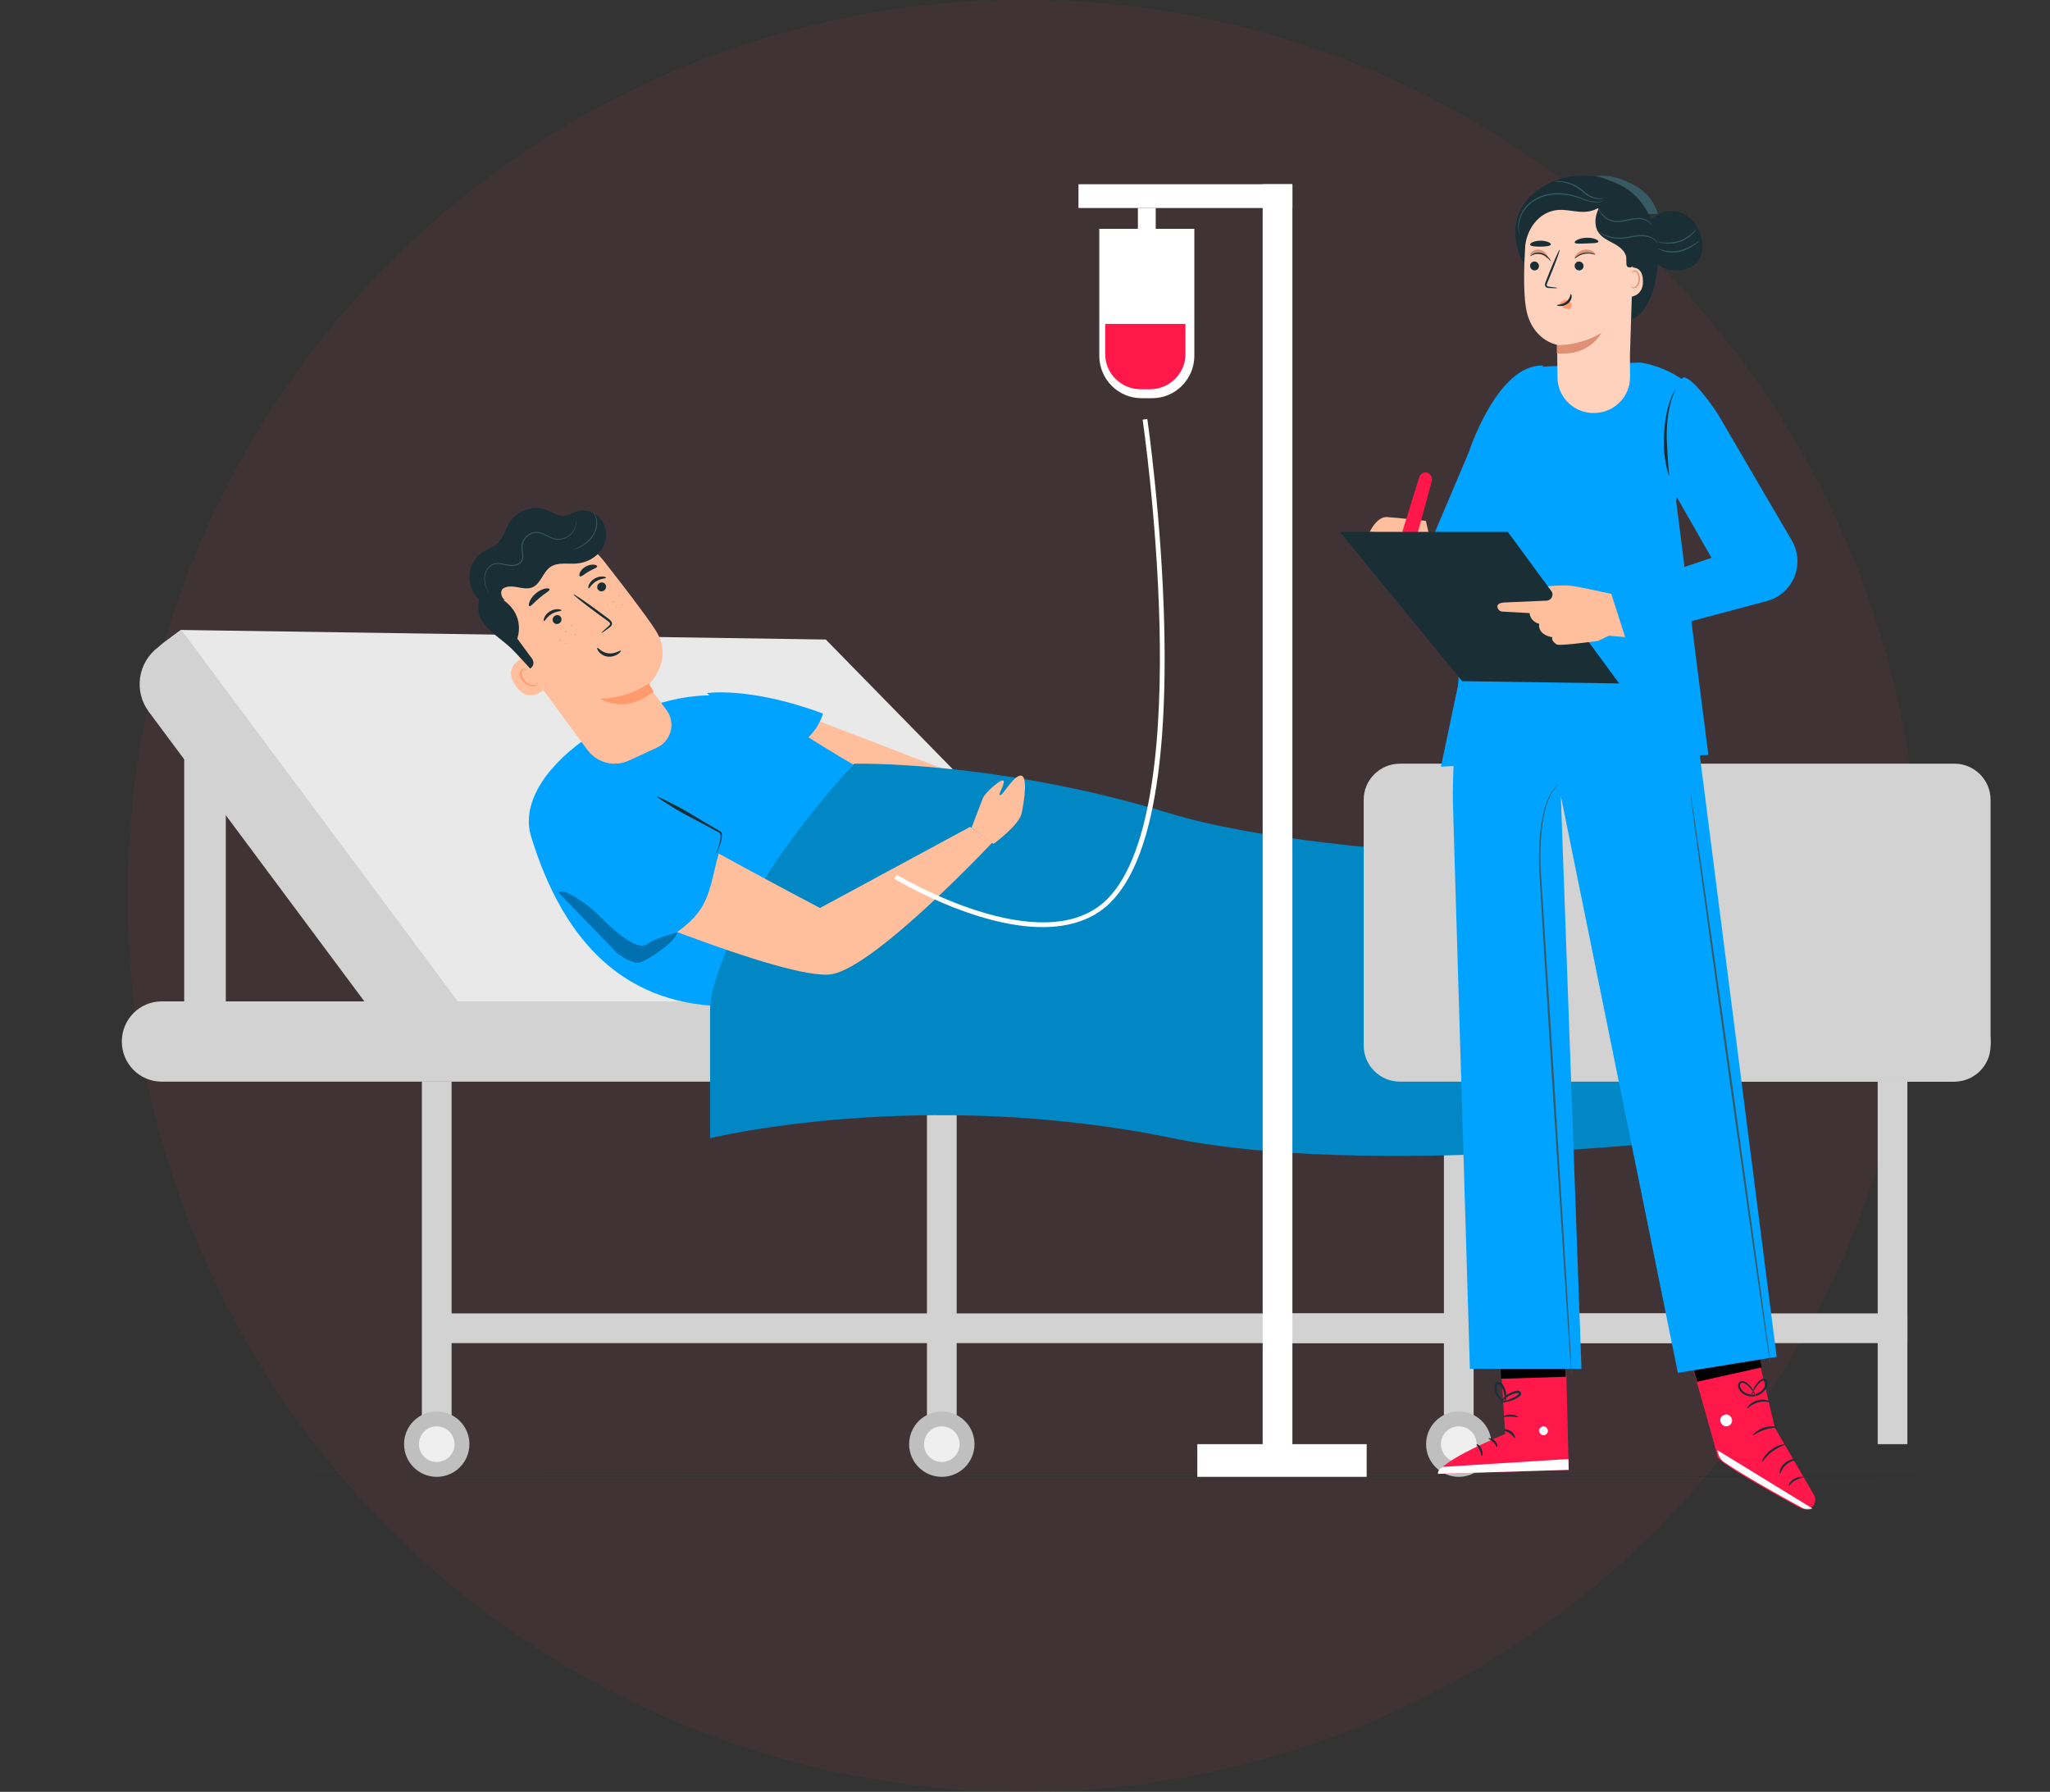 <svg width="690" height="603" viewBox="0 0 690 603" fill="none" xmlns="http://www.w3.org/2000/svg">
<rect x="0" y="0" width="690" height="603" fill="#333333" stroke="none"/>
<circle opacity="0.077" cx="344.5" cy="301.5" r="301.5" fill="#E13856"/>
<mask id="mask0" mask-type="alpha" maskUnits="userSpaceOnUse" x="61" y="496" width="629" height="2">
<path fill-rule="evenodd" clip-rule="evenodd" d="M61.835 496.306H689.82V497.306H61.835V496.306Z" fill="white"/>
</mask>
<g mask="url(#mask0)">
<path fill-rule="evenodd" clip-rule="evenodd" d="M689.82 496.805C689.82 496.884 549.23 496.948 375.843 496.948C202.396 496.948 61.835 496.884 61.835 496.805C61.835 496.727 202.396 496.663 375.843 496.663C549.23 496.663 689.82 496.727 689.82 496.805Z" fill="#1A2E35"/>
</g>
<path fill-rule="evenodd" clip-rule="evenodd" d="M406 346H161.012L53.696 239.966C46.805 233.158 47.606 221.82 55.387 216.045L60.836 212L277.952 215.219L406 346Z" fill="#E9E9E9"/>
<path fill-rule="evenodd" clip-rule="evenodd" d="M163 348.955L142.745 364L50.075 239.517C44.947 232.63 46.38 222.893 53.276 217.771L61.045 212L163 348.955Z" fill="#D2D2D2"/>
<path fill-rule="evenodd" clip-rule="evenodd" d="M54.375 364H656.624C664.011 364 670 357.955 670 350.501C670 343.043 664.011 337 656.624 337H54.375C46.988 337 41 343.043 41 350.501C41 357.955 46.988 364 54.375 364Z" fill="#D2D2D2"/>
<mask id="mask1" mask-type="alpha" maskUnits="userSpaceOnUse" x="0" y="59" width="690" height="449">
<path fill-rule="evenodd" clip-rule="evenodd" d="M0 508H690V59H0V508Z" fill="white"/>
</mask>
<g mask="url(#mask1)">
<path fill-rule="evenodd" clip-rule="evenodd" d="M142 486H152V364H142V486Z" fill="#D2D2D2"/>
<path fill-rule="evenodd" clip-rule="evenodd" d="M632 486H642V364H632V486Z" fill="#D2D2D2"/>
<path fill-rule="evenodd" clip-rule="evenodd" d="M486 486H496V364H486V486Z" fill="#D2D2D2"/>
<path fill-rule="evenodd" clip-rule="evenodd" d="M312 486H322V364H312V486Z" fill="#D2D2D2"/>
<path fill-rule="evenodd" clip-rule="evenodd" d="M143 452H588V442H143V452Z" fill="#D2D2D2"/>
<path fill-rule="evenodd" clip-rule="evenodd" d="M429 452H642V442H429V452Z" fill="#D2D2D2"/>
<path fill-rule="evenodd" clip-rule="evenodd" d="M136 485.999C136 479.924 140.925 475 146.999 475C153.075 475 158 479.924 158 485.999C158 492.074 153.075 497 146.999 497C140.925 497 136 492.074 136 485.999Z" fill="#BFBFC0"/>
<path fill-rule="evenodd" clip-rule="evenodd" d="M141 486C141 482.686 143.686 480 146.999 480C150.314 480 153 482.686 153 486C153 489.314 150.314 492 146.999 492C143.686 492 141 489.314 141 486Z" fill="#EFEFEF"/>
<path fill-rule="evenodd" clip-rule="evenodd" d="M306 485.999C306 479.924 310.924 475 316.999 475C323.074 475 328 479.924 328 485.999C328 492.074 323.074 497 316.999 497C310.924 497 306 492.074 306 485.999Z" fill="#BFBFC0"/>
<path fill-rule="evenodd" clip-rule="evenodd" d="M311 486C311 482.686 313.686 480 317.001 480C320.314 480 323 482.686 323 486C323 489.314 320.314 492 317.001 492C313.686 492 311 489.314 311 486Z" fill="#EFEFEF"/>
<path fill-rule="evenodd" clip-rule="evenodd" d="M480 485.999C480 479.924 484.924 475 490.999 475C497.076 475 502 479.924 502 485.999C502 492.074 497.076 497 490.999 497C484.924 497 480 492.074 480 485.999Z" fill="#BFBFC0"/>
<path fill-rule="evenodd" clip-rule="evenodd" d="M485 486C485 482.686 487.686 480 491.001 480C494.314 480 497 482.686 497 486C497 489.314 494.314 492 491.001 492C487.686 492 485 489.314 485 486Z" fill="#EFEFEF"/>
<path fill-rule="evenodd" clip-rule="evenodd" d="M62 233V343H76V248.061L62 233Z" fill="#D2D2D2"/>
<path fill-rule="evenodd" clip-rule="evenodd" d="M266 239L317 258.558L289.571 263L270.682 250.094L266 239Z" fill="#FFBF9D"/>
<path fill-rule="evenodd" clip-rule="evenodd" d="M358.035 338.99C360.033 339.751 390.458 296.07 386.675 283.873C386.49 283.279 321.123 270.687 310.279 267.632C286.347 260.882 259.327 236.792 245.812 234.524C217.81 229.827 171.401 257.625 178.785 281.607C189.918 317.752 210.981 339 246.309 338.673C247.567 338.66 355.833 338.197 358.035 338.99Z" fill="#00A3FF"/>
<path fill-rule="evenodd" clip-rule="evenodd" d="M238 233.252C238 233.252 252.279 230.97 277 240.132C277 240.132 275.295 247.26 267.622 251.473C259.95 255.685 238 233.252 238 233.252Z" fill="#00A3FF"/>
<path fill-rule="evenodd" clip-rule="evenodd" d="M578 289.936C578 289.936 451.968 291.432 393.5 273.643C335.032 255.853 287.502 257.016 287.502 257.016C287.502 257.016 249.193 296.874 239.884 333.374C239.296 335.685 239 338.062 239 340.448V383.041C239 383.041 309.904 365.602 394.754 383.041C459.995 396.449 573.313 383.041 573.313 383.041L578 289.936Z" fill="#0087C4"/>
<path fill-rule="evenodd" clip-rule="evenodd" d="M194.734 300.404C194.734 300.404 265.194 330.501 280.037 327.832C294.881 325.162 334 283.539 334 283.539L326.545 278.254L276.003 305.564C276.003 305.564 229.626 281.232 209.71 268.828C198.986 262.148 188.845 297.992 194.734 300.404Z" fill="#FFBF9D"/>
<path fill-rule="evenodd" clip-rule="evenodd" d="M241.918 287.193C238.128 300.837 239.431 307.272 222.734 316.943C220.002 318.524 215.097 321 215.097 321C207.196 313.358 183.106 300.005 179.048 281.446C178.668 279.704 180.619 276.251 181.884 274.996C186.673 270.247 199.335 260.81 209.771 263.461C219.053 265.816 233.661 274.485 241.446 279.379C244.031 281.002 242.809 283.987 241.918 287.193Z" fill="#00A3FF"/>
<path fill-rule="evenodd" clip-rule="evenodd" d="M327 278.562C327 278.562 330.027 270.648 330.816 268.62C331.604 266.593 337.605 261.445 337.843 262.884C338.078 264.325 335.79 267.509 336.657 267.619C337.525 267.728 341.158 260.921 343.606 261.001C346.053 261.083 344.711 269.818 343.843 273.791C342.974 277.762 334.39 284 334.39 284L327 278.562Z" fill="#FFBF9D"/>
<path fill-rule="evenodd" clip-rule="evenodd" d="M657.861 364H471.14C464.463 364 459 358.54 459 351.866V269.135C459 262.462 464.463 257 471.14 257H657.861C664.538 257 670 262.462 670 269.135V351.866C670 358.54 664.538 364 657.861 364Z" fill="#D2D2D2"/>
<path fill-rule="evenodd" clip-rule="evenodd" d="M203.196 188.737C195.863 179.404 182.546 177.237 172.593 183.747L171.604 184.394C161.349 191.989 162.112 204.884 170.038 214.857L197.696 252.326C200.9 256.715 206.785 258.23 211.73 255.939L221.097 251.601C225.866 249.392 227.48 243.457 224.489 239.157C223.552 237.809 219.317 232.372 218.061 230.614C218.061 230.614 227.265 222.323 220.641 212.059C217.442 207.099 210.017 197.419 203.196 188.737Z" fill="#FFBF9D"/>
<path fill-rule="evenodd" clip-rule="evenodd" d="M218.351 230C218.351 230 211.934 234.916 202 235.135C202 235.135 210.183 240.671 220 232.668L218.351 230Z" fill="#FF9A6C"/>
<path fill-rule="evenodd" clip-rule="evenodd" d="M203.735 196.592C204.205 197.252 204.033 198.193 203.349 198.694C202.669 199.195 201.735 199.068 201.265 198.408C200.795 197.75 200.967 196.809 201.648 196.307C202.33 195.805 203.265 195.932 203.735 196.592Z" fill="#1A2E35"/>
<path fill-rule="evenodd" clip-rule="evenodd" d="M203.998 194.422C203.941 194.716 202.264 194.63 200.663 195.618C199.049 196.582 198.417 198.074 198.114 197.997C197.97 197.968 197.928 197.527 198.195 196.865C198.454 196.209 199.077 195.345 200.078 194.736C201.079 194.128 202.161 193.955 202.892 194.009C203.633 194.059 204.031 194.284 203.998 194.422Z" fill="#1A2E35"/>
<path fill-rule="evenodd" clip-rule="evenodd" d="M188.735 207.592C189.206 208.252 189.033 209.193 188.349 209.694C187.669 210.195 186.735 210.068 186.265 209.408C185.795 208.75 185.967 207.808 186.648 207.306C187.33 206.805 188.265 206.933 188.735 207.592Z" fill="#1A2E35"/>
<path fill-rule="evenodd" clip-rule="evenodd" d="M188.998 205.421C188.941 205.716 187.263 205.631 185.663 206.619C184.049 207.583 183.417 209.074 183.113 208.997C182.971 208.97 182.927 208.529 183.195 207.865C183.455 207.209 184.077 206.344 185.078 205.736C186.079 205.128 187.161 204.956 187.892 205.009C188.632 205.06 189.031 205.284 188.998 205.421Z" fill="#1A2E35"/>
<path fill-rule="evenodd" clip-rule="evenodd" d="M202.455 212.992C202.387 212.905 203.264 212.07 204.731 210.79C205.11 210.477 205.441 210.136 205.327 209.808C205.229 209.447 204.771 209.115 204.264 208.766C203.234 208.024 202.156 207.243 201.026 206.426C196.459 203.067 192.868 200.196 193.004 200.009C193.138 199.824 196.95 202.395 201.515 205.755C202.631 206.591 203.697 207.385 204.714 208.148C205.171 208.515 205.78 208.869 205.973 209.626C206.064 210.008 205.912 210.432 205.697 210.677C205.489 210.932 205.263 211.09 205.07 211.236C203.515 212.403 202.521 213.08 202.455 212.992Z" fill="#1A2E35"/>
<path fill-rule="evenodd" clip-rule="evenodd" d="M184.993 198.279C185.123 198.828 183.37 199.689 181.623 201.178C179.845 202.632 178.681 204.207 178.169 203.978C177.932 203.861 177.926 203.267 178.266 202.428C178.599 201.593 179.312 200.536 180.368 199.653C181.425 198.773 182.588 198.262 183.465 198.087C184.347 197.907 184.924 198.023 184.993 198.279Z" fill="#1A2E35"/>
<path fill-rule="evenodd" clip-rule="evenodd" d="M201 190.605C200.956 191.149 199.541 191.495 198.142 192.341C196.71 193.143 195.748 194.181 195.216 193.973C194.97 193.865 194.904 193.388 195.179 192.727C195.449 192.072 196.103 191.267 197.075 190.7C198.048 190.134 199.102 189.945 199.84 190.013C200.588 190.077 201.008 190.348 201 190.605Z" fill="#1A2E35"/>
<path fill-rule="evenodd" clip-rule="evenodd" d="M177.049 221C176.827 221.04 168.723 223.631 173.51 230.702C178.297 237.772 184.124 231.309 183.998 231.096C183.873 230.885 177.049 221 177.049 221Z" fill="#FFBF9D"/>
<path fill-rule="evenodd" clip-rule="evenodd" d="M180.94 229.515C180.893 229.514 180.878 229.675 180.738 229.899C180.6 230.117 180.296 230.406 179.831 230.518C178.893 230.753 177.429 230.065 176.497 228.907C176.025 228.323 175.728 227.667 175.598 227.047C175.449 226.427 175.53 225.874 175.859 225.568C176.171 225.243 176.595 225.277 176.822 225.404C177.056 225.526 177.111 225.686 177.157 225.672C177.189 225.676 177.225 225.464 176.962 225.23C176.834 225.12 176.634 225.019 176.372 225.002C176.106 224.985 175.807 225.082 175.566 225.28C175.047 225.671 174.911 226.457 175.053 227.135C175.166 227.838 175.485 228.585 176.014 229.241C177.063 230.531 178.73 231.289 179.958 230.896C180.547 230.692 180.856 230.281 180.953 229.986C181.049 229.681 180.974 229.511 180.94 229.515Z" fill="#FF9A6C"/>
<path fill-rule="evenodd" clip-rule="evenodd" d="M167.577 197.59L197 179.16C194.775 177.763 192.106 177.229 189.48 177.06C183.822 176.697 178.008 177.97 173.223 180.996C168.438 184.023 162.62 196.08 161.351 201.574C160.336 205.971 161.847 208.204 161.847 208.204C163.898 212.227 168.829 215.093 172.108 218.213C173.798 219.823 178.441 225 178.441 225C178.441 225 178.442 225 178.442 224.999C180.036 223.944 179.789 222.289 178.501 220.879L174.103 214.914C174.103 214.914 176.983 207.503 169.734 202.17C168.947 201.882 166.359 199.894 167.577 197.59Z" fill="#1A2E35"/>
<path fill-rule="evenodd" clip-rule="evenodd" d="M188.643 215.644C188.571 215.716 188.448 215.71 188.369 215.63C188.289 215.55 188.285 215.427 188.358 215.355C188.431 215.284 188.554 215.29 188.632 215.37C188.711 215.449 188.716 215.572 188.643 215.644Z" fill="#FF9A6C"/>
<path fill-rule="evenodd" clip-rule="evenodd" d="M190.664 212.665C190.59 212.737 190.458 212.723 190.368 212.631C190.278 212.539 190.263 212.407 190.336 212.335C190.408 212.263 190.541 212.278 190.632 212.37C190.722 212.462 190.737 212.594 190.664 212.665Z" fill="#FF9A6C"/>
<path fill-rule="evenodd" clip-rule="evenodd" d="M192.697 210.731C192.619 210.797 192.468 210.748 192.358 210.621C192.25 210.493 192.224 210.335 192.302 210.269C192.381 210.203 192.532 210.252 192.64 210.379C192.75 210.506 192.775 210.664 192.697 210.731Z" fill="#FF9A6C"/>
<path fill-rule="evenodd" clip-rule="evenodd" d="M190.565 216.599C190.48 216.656 190.381 216.657 190.345 216.602C190.309 216.547 190.349 216.456 190.435 216.401C190.52 216.344 190.619 216.343 190.655 216.398C190.691 216.453 190.651 216.542 190.565 216.599Z" fill="#FF9A6C"/>
<path fill-rule="evenodd" clip-rule="evenodd" d="M193.631 213.666C193.55 213.729 193.427 213.707 193.355 213.615C193.282 213.524 193.288 213.398 193.369 213.335C193.449 213.271 193.573 213.294 193.646 213.385C193.718 213.477 193.711 213.602 193.631 213.666Z" fill="#FF9A6C"/>
<path fill-rule="evenodd" clip-rule="evenodd" d="M206.647 202.649C206.575 202.721 206.45 202.712 206.368 202.63C206.287 202.548 206.28 202.422 206.353 202.351C206.425 202.279 206.55 202.287 206.632 202.37C206.713 202.452 206.72 202.577 206.647 202.649Z" fill="#FF9A6C"/>
<path fill-rule="evenodd" clip-rule="evenodd" d="M208.647 200.682C208.567 200.746 208.437 200.717 208.356 200.617C208.275 200.516 208.273 200.382 208.352 200.318C208.433 200.253 208.564 200.283 208.645 200.383C208.725 200.484 208.726 200.618 208.647 200.682Z" fill="#FF9A6C"/>
<path fill-rule="evenodd" clip-rule="evenodd" d="M204.615 203.616C204.542 203.688 204.431 203.695 204.368 203.631C204.304 203.566 204.312 203.456 204.386 203.385C204.459 203.312 204.569 203.305 204.633 203.37C204.695 203.433 204.687 203.544 204.615 203.616Z" fill="#FF9A6C"/>
<path fill-rule="evenodd" clip-rule="evenodd" d="M207.68 204.616C207.624 204.702 207.499 204.72 207.4 204.656C207.3 204.592 207.264 204.47 207.319 204.384C207.375 204.298 207.5 204.279 207.6 204.344C207.701 204.408 207.736 204.53 207.68 204.616Z" fill="#FF9A6C"/>
<path fill-rule="evenodd" clip-rule="evenodd" d="M209.549 203.649C209.451 203.68 209.351 203.639 209.323 203.557C209.297 203.475 209.355 203.383 209.452 203.351C209.549 203.32 209.651 203.36 209.677 203.442C209.703 203.524 209.647 203.617 209.549 203.649Z" fill="#FF9A6C"/>
<path fill-rule="evenodd" clip-rule="evenodd" d="M161.346 201.712C158.918 199.678 157.781 196.388 158.035 193.25C158.288 190.113 160.145 187.142 162.867 185.515C164.263 184.681 165.868 184.179 167.123 183.149C169.457 181.23 170.064 177.965 171.75 175.468C174.378 171.578 179.923 169.924 184.286 171.731C186.045 172.457 187.706 173.693 189.611 173.628C191.259 173.574 192.697 172.548 194.277 172.078C197.469 171.13 201.164 172.733 202.863 175.572C204.562 178.41 204.299 182.199 202.458 184.95C200.618 187.702 197.369 189.396 194.043 189.648C191.041 189.875 187.697 189.1 185.235 190.816C182.684 192.593 182.034 196.505 179.146 197.671C177.632 198.282 175.921 197.938 174.313 197.64C172.706 197.34 170.94 197.122 169.524 197.933C168.11 198.744 168.638 201.059 169.968 202L161.346 201.712Z" fill="#1A2E35"/>
<path fill-rule="evenodd" clip-rule="evenodd" d="M193.961 175C193.968 175 193.975 175.046 193.983 175.135C193.989 175.225 194.004 175.358 193.999 175.536C194 175.887 193.965 176.411 193.794 177.062C193.622 177.71 193.303 178.484 192.732 179.247C192.165 180.007 191.315 180.744 190.209 181.186C189.113 181.633 187.761 181.804 186.398 181.449C185.033 181.095 183.797 180.224 182.385 179.677C181.681 179.404 180.919 179.244 180.147 179.329C179.375 179.421 178.616 179.726 177.948 180.196C177.283 180.67 176.721 181.32 176.329 182.073C175.946 182.836 175.783 183.702 175.865 184.586C175.937 185.472 176.147 186.357 176.136 187.276C176.149 188.19 175.757 189.148 175.029 189.686C174.313 190.234 173.44 190.416 172.624 190.457C171.799 190.503 170.995 190.357 170.246 190.194C168.758 189.876 167.283 189.553 166.026 190.045C164.771 190.516 163.973 191.643 163.571 192.713C163.162 193.807 163.149 194.898 163.282 195.82C163.416 196.743 163.674 197.516 163.915 198.128C164.158 198.742 164.383 199.204 164.537 199.518C164.69 199.829 164.772 199.994 164.76 200C164.755 200.002 164.729 199.966 164.681 199.891C164.632 199.815 164.561 199.702 164.477 199.55C164.305 199.246 164.058 198.792 163.795 198.18C163.533 197.57 163.253 196.793 163.096 195.848C162.942 194.911 162.938 193.775 163.35 192.628C163.755 191.509 164.575 190.302 165.928 189.779C167.284 189.239 168.826 189.579 170.306 189.885C171.059 190.043 171.822 190.177 172.609 190.129C173.385 190.088 174.198 189.905 174.83 189.418C175.472 188.937 175.811 188.122 175.803 187.27C175.814 186.413 175.607 185.536 175.532 184.614C175.442 183.689 175.621 182.725 176.033 181.916C176.452 181.11 177.052 180.423 177.761 179.919C178.472 179.423 179.283 179.098 180.112 179.004C180.947 178.914 181.769 179.095 182.494 179.383C183.952 179.96 185.166 180.828 186.469 181.174C187.763 181.524 189.063 181.375 190.124 180.96C191.194 180.548 192.02 179.856 192.585 179.129C193.152 178.4 193.482 177.653 193.667 177.024C194.032 175.754 193.914 174.995 193.961 175Z" fill="#375A64"/>
<path fill-rule="evenodd" clip-rule="evenodd" d="M199.378 172.001C199.389 171.988 199.579 172.139 199.849 172.486C200.117 172.83 200.453 173.388 200.698 174.151C200.938 174.912 201.077 175.881 200.955 176.941C200.838 178.003 200.441 179.127 199.808 180.157C198.524 182.237 196.641 183.432 195.293 184.109C194.609 184.449 194.035 184.676 193.635 184.818C193.234 184.958 193.007 185.016 193 184.996C192.98 184.941 193.862 184.615 195.191 183.896C196.496 183.17 198.302 181.976 199.535 179.974C200.145 178.982 200.532 177.911 200.659 176.902C200.79 175.893 200.683 174.963 200.479 174.223C200.059 172.724 199.317 172.041 199.378 172.001Z" fill="#375A64"/>
<path fill-rule="evenodd" clip-rule="evenodd" d="M201.052 218.014C201.305 217.827 202.447 219.592 204.758 219.862C207.067 220.141 208.81 218.719 208.982 218.956C209.078 219.052 208.788 219.572 208.013 220.11C207.255 220.644 205.963 221.133 204.549 220.967C203.138 220.798 202.082 220.029 201.554 219.343C201.011 218.648 200.924 218.083 201.052 218.014Z" fill="#1A2E35"/>
<path fill-rule="evenodd" clip-rule="evenodd" d="M350.889 312C344.295 312 336.825 310.698 328.588 308.084C313.572 303.319 301.125 295.801 301 295.725L301.827 294.368C302.313 294.666 350.822 323.76 372.393 302.853C388.59 287.154 391.059 244.099 390.278 210.746C389.429 174.486 384.645 141.558 384.598 141.23L386.167 141C386.216 141.329 391.013 174.352 391.866 210.709C393.011 259.684 386.833 291.068 373.498 303.992C368.001 309.32 360.35 311.999 350.889 312Z" fill="white"/>
<path fill-rule="evenodd" clip-rule="evenodd" d="M458.471 222.495C458.486 222.55 458.508 222.577 458.54 222.577C458.522 222.536 458.508 222.505 458.499 222.482C458.457 222.4 458.449 222.4 458.471 222.495Z" fill="#9DDEDA"/>
<path fill-rule="evenodd" clip-rule="evenodd" d="M425 494H435V62H425V494Z" fill="white"/>
<path fill-rule="evenodd" clip-rule="evenodd" d="M384.153 134H387.844C395.63 134 402 127.579 402 119.73V77H370V119.73C370 127.579 376.368 134 384.153 134Z" fill="white"/>
<path fill-rule="evenodd" clip-rule="evenodd" d="M383.943 131H387.058C393.626 131 399 125.703 399 119.227V109H372V119.227C372 125.703 377.374 131 383.943 131Z" fill="#FF1849"/>
<path fill-rule="evenodd" clip-rule="evenodd" d="M363 70H435V62H363V70Z" fill="white"/>
<path fill-rule="evenodd" clip-rule="evenodd" d="M383 79H389V70H383V79Z" fill="white"/>
<path fill-rule="evenodd" clip-rule="evenodd" d="M403 497H460V486H403V497Z" fill="white"/>
<path opacity="0.314" fill-rule="evenodd" clip-rule="evenodd" d="M188 300.389L207.841 320.889C207.841 320.889 212.082 324 214.516 324C216.95 324 223.311 319.242 225.372 317.411C227.433 315.581 228 313.807 228 313.807C228 313.807 221.068 315.398 217.698 317.778C214.329 320.156 206.303 312.836 202.173 308.625C198.042 304.416 189.519 298.41 188 300.389Z" fill="black"/>
<path fill-rule="evenodd" clip-rule="evenodd" d="M241.18 286.957C241.646 285.712 242.053 284.438 242.337 283.146C242.47 282.501 242.583 281.843 242.563 281.211C242.553 280.9 242.493 280.584 242.354 280.392C242.259 280.246 241.9 280.115 241.62 279.95L234.635 276.212C232.305 274.97 229.943 273.783 227.673 272.423C225.415 271.037 223.149 269.67 221 268.097L221.054 268C223.507 269.017 225.845 270.239 228.191 271.443C230.524 272.671 232.764 274.075 235.038 275.421L241.862 279.452L242.288 279.707C242.404 279.771 242.656 279.923 242.758 280.105C242.983 280.476 243.002 280.856 243 281.206C242.983 281.913 242.826 282.574 242.656 283.226C242.296 284.525 241.817 285.776 241.281 287L241.18 286.957Z" fill="#1A2E35"/>
<path fill-rule="evenodd" clip-rule="evenodd" d="M590.697 452L597.364 480.415L610.556 503.088C611.507 504.722 610.876 506.82 609.184 507.659C608.236 508.128 607.129 508.114 606.199 507.611C600.276 504.412 578.545 492.529 578.102 490.236C577.59 487.578 569 457.675 569 457.675L590.697 452Z" fill="#FF1849"/>
<path fill-rule="evenodd" clip-rule="evenodd" d="M610 507.621L578 488L578.363 489.311C578.678 490.444 579.379 491.431 580.355 492.09C582.964 493.854 590.276 498.57 606.889 507.6C607.855 508.125 609.027 508.134 610 507.621Z" fill="white"/>
<path fill-rule="evenodd" clip-rule="evenodd" d="M581.636 476.121C582.612 476.462 583.223 477.626 582.923 478.616C582.624 479.606 581.443 480.237 580.461 479.915C579.479 479.592 578.703 478.214 579.111 477.265C579.519 476.316 580.946 475.65 581.823 476.198" fill="white"/>
<path fill-rule="evenodd" clip-rule="evenodd" d="M599.098 495.999C599.315 496.036 599.586 494.214 601.327 492.827C603.023 491.392 605.014 491.355 605 491.154C605.006 491.07 604.508 490.936 603.688 491.035C602.876 491.128 601.767 491.521 600.817 492.298C599.871 493.078 599.319 494.049 599.123 494.783C598.922 495.522 599.008 495.995 599.098 495.999Z" fill="#1A2E35"/>
<path fill-rule="evenodd" clip-rule="evenodd" d="M602.034 499.996C602.206 500.076 602.878 498.973 604.262 498.195C605.628 497.39 607.002 497.318 606.999 497.139C607.042 496.983 605.472 496.771 603.911 497.681C602.337 498.574 601.861 499.963 602.034 499.996Z" fill="#1A2E35"/>
<path fill-rule="evenodd" clip-rule="evenodd" d="M593.022 491.996C593.213 492.105 594.336 490.084 596.572 488.446C598.783 486.773 601.051 486.266 600.999 486.054C601.003 485.871 598.51 486.08 596.135 487.87C593.743 489.633 592.844 491.949 593.022 491.996Z" fill="#1A2E35"/>
<path fill-rule="evenodd" clip-rule="evenodd" d="M590.009 482.984C590.143 483.155 591.659 481.91 593.865 481.181C596.062 480.421 597.987 480.501 597.999 480.279C598.044 480.096 596.01 479.665 593.648 480.477C591.278 481.266 589.872 482.862 590.009 482.984Z" fill="#1A2E35"/>
<path fill-rule="evenodd" clip-rule="evenodd" d="M588.009 473.988C588.149 474.153 589.52 472.533 591.799 471.952C594.065 471.313 595.942 472.057 595.998 471.839C596.03 471.755 595.604 471.439 594.812 471.207C594.026 470.973 592.865 470.888 591.641 471.216C590.419 471.546 589.418 472.213 588.812 472.821C588.199 473.43 587.947 473.93 588.009 473.988Z" fill="#1A2E35"/>
<path fill-rule="evenodd" clip-rule="evenodd" d="M590.898 469.965C590.939 469.955 590.892 469.528 590.604 468.805C590.315 468.089 589.768 467.066 588.742 466.05C588.227 465.576 587.648 464.946 586.626 464.78C586.117 464.695 585.471 464.947 585.205 465.448C584.938 465.937 584.965 466.467 585.097 466.951C585.7 468.87 588.013 470.276 590.408 469.954C592.801 469.591 594.536 467.803 594.965 465.901C595.041 465.419 595.023 464.854 594.621 464.407C594.221 463.953 593.501 463.918 593.06 464.111C592.138 464.496 591.684 465.172 591.232 465.704C590.364 466.835 589.935 467.898 589.717 468.636C589.501 469.379 589.487 469.806 589.529 469.814C589.666 469.864 589.908 468.112 591.649 466C592.096 465.502 592.603 464.888 593.277 464.649C593.605 464.53 593.933 464.58 594.13 464.803C594.326 465.016 594.37 465.415 594.294 465.798C593.919 467.362 592.328 468.993 590.299 469.27C588.285 469.561 586.252 468.321 585.752 466.781C585.638 466.409 585.632 466.006 585.78 465.729C585.925 465.457 586.227 465.315 586.558 465.35C587.26 465.425 587.87 465.953 588.372 466.394C590.394 468.269 590.764 470.033 590.898 469.965Z" fill="#1A2E35"/>
<path fill-rule="evenodd" clip-rule="evenodd" d="M570 460.66L571.23 465L593 460.16L592.265 457L570 460.66Z" fill="black"/>
<path fill-rule="evenodd" clip-rule="evenodd" d="M505.147 459.725L506.641 482.555C506.641 482.555 484.131 491.755 484 496L528 494.668L527.12 459L505.147 459.725Z" fill="#FF1849"/>
<path fill-rule="evenodd" clip-rule="evenodd" d="M519.836 480.056C520.585 480.237 521.124 481.062 520.975 481.821C520.825 482.58 519.995 483.138 519.243 482.97C518.49 482.801 517.813 481.832 518.047 481.094C518.281 480.357 519.29 479.755 519.98 480.1" fill="white"/>
<path fill-rule="evenodd" clip-rule="evenodd" d="M528 494.638L527.913 491L485.694 493.645C485.694 493.645 483.762 494.584 484.025 496L528 494.638Z" fill="white"/>
<path fill-rule="evenodd" clip-rule="evenodd" d="M506.002 481.252C506.016 481.498 507.07 481.572 508.126 482.328C509.199 483.05 509.761 484.098 509.95 483.993C510.144 483.938 509.792 482.478 508.5 481.591C507.215 480.691 505.95 481.028 506.002 481.252Z" fill="#1A2E35"/>
<path fill-rule="evenodd" clip-rule="evenodd" d="M501.001 484.085C500.959 484.272 501.898 484.574 502.654 485.367C503.436 486.14 503.649 487.014 503.863 487C504.065 487.025 504.176 485.896 503.216 484.926C502.265 483.947 501 483.901 501.001 484.085Z" fill="#1A2E35"/>
<path fill-rule="evenodd" clip-rule="evenodd" d="M498.773 489.999C498.964 490.042 499.222 488.859 498.653 487.591C498.091 486.319 497.096 485.845 497.013 486.043C496.9 486.24 497.551 486.908 498.004 487.958C498.48 488.994 498.565 489.982 498.773 489.999Z" fill="#1A2E35"/>
<path fill-rule="evenodd" clip-rule="evenodd" d="M506.009 476.799C506.114 476.974 507.178 476.678 508.503 476.72C509.83 476.739 510.872 477.082 510.989 476.912C511.119 476.769 510.089 476.073 508.526 476.043C506.965 476.002 505.888 476.649 506.009 476.799Z" fill="#1A2E35"/>
<path fill-rule="evenodd" clip-rule="evenodd" d="M505 459.649L505.261 464L527 463.314V459L505 459.649Z" fill="black"/>
<path fill-rule="evenodd" clip-rule="evenodd" d="M505 471.829C505.001 471.92 505.903 472.03 507.332 471.749C508.044 471.608 508.878 471.355 509.749 470.947C510.185 470.742 510.628 470.499 511.066 470.214C511.278 470.074 511.528 469.931 511.755 469.66C511.999 469.421 512.125 468.828 511.822 468.477C511.573 468.136 511.148 467.998 510.811 468C510.468 467.999 510.191 468.074 509.94 468.144C509.425 468.281 508.944 468.463 508.505 468.671C507.628 469.092 506.921 469.611 506.397 470.109C505.347 471.115 505.004 471.954 505.083 471.995C505.188 472.066 505.692 471.356 506.768 470.519C507.303 470.102 507.99 469.668 508.812 469.316C509.223 469.143 509.667 468.99 510.138 468.874C510.627 468.734 511.046 468.718 511.18 468.928C511.227 469.008 511.236 469.04 511.136 469.184C511.033 469.317 510.838 469.449 510.63 469.59C510.228 469.863 509.82 470.102 509.42 470.312C508.621 470.728 507.851 471.02 507.192 471.22C505.869 471.621 504.993 471.709 505 471.829Z" fill="#1A2E35"/>
<path fill-rule="evenodd" clip-rule="evenodd" d="M506.416 471.999C506.502 472.03 506.956 471.24 506.998 469.835C507.016 469.139 506.908 468.297 506.578 467.411C506.412 466.97 506.188 466.519 505.901 466.08C505.597 465.648 505.224 465.07 504.283 465C503.794 464.997 503.398 465.35 503.27 465.647C503.115 465.952 503.091 466.21 503.041 466.468C502.969 466.99 502.996 467.498 503.089 467.966C503.278 468.906 503.735 469.681 504.225 470.233C505.231 471.357 506.248 471.589 506.266 471.514C506.342 471.404 505.486 471.008 504.71 469.923C504.327 469.388 503.978 468.679 503.855 467.856C503.794 467.446 503.786 467.01 503.857 466.57C503.919 466.096 504.105 465.71 504.303 465.754C504.548 465.744 504.979 466.087 505.194 466.457C505.461 466.85 505.677 467.251 505.849 467.646C506.184 468.441 506.346 469.204 506.403 469.851C506.515 471.151 506.284 471.97 506.416 471.999Z" fill="#1A2E35"/>
<path fill-rule="evenodd" clip-rule="evenodd" d="M480.552 184.794L494.367 152.188C494.367 152.188 503.985 122.509 519.308 123.006L523 149.699L501.776 195L479 185.292" fill="#00A3FF"/>
<path fill-rule="evenodd" clip-rule="evenodd" d="M492.782 203C492.782 203 488.613 254.927 489.029 270.242C489.261 278.765 494.747 460.66 494.747 460.66H532.299L525.352 267.852L564.749 462L598 456.606L571.459 248.993C571.459 248.993 566.914 220.735 557.561 209.137L492.782 203Z" fill="#00A3FF"/>
<path fill-rule="evenodd" clip-rule="evenodd" d="M528.99 463C528.978 463.001 528.955 462.827 528.921 462.484C528.89 462.111 528.847 461.608 528.792 460.969C528.691 459.597 528.546 457.637 528.362 455.133C528.016 450.025 527.519 442.7 526.906 433.662C525.74 415.498 524.135 390.463 522.362 362.813C520.638 335.13 519.064 310.086 518.045 291.932C517.775 282.833 518.73 275.422 520.367 270.571C521.17 268.142 522.207 266.388 523.112 265.378C523.521 264.833 523.956 264.533 524.224 264.314C524.497 264.096 524.639 263.991 524.645 264.001C524.652 264.008 524.524 264.134 524.269 264.366C524.018 264.602 523.604 264.912 523.22 265.465C522.363 266.486 521.378 268.232 520.621 270.652C519.079 275.48 518.2 282.862 518.532 291.915C519.69 310.077 521.286 335.113 523.048 362.77C524.743 390.427 526.278 415.465 527.393 433.633C527.914 442.676 528.335 450.007 528.631 455.116C528.759 457.625 528.861 459.586 528.932 460.96C528.958 461.602 528.977 462.105 528.993 462.48C529.003 462.823 529.002 462.999 528.99 463Z" fill="#375A64"/>
<path fill-rule="evenodd" clip-rule="evenodd" d="M595.996 460C595.809 460.026 589.616 416.839 582.162 363.551C574.708 310.246 568.818 267.025 569.004 267C569.191 266.974 575.383 310.153 582.839 363.459C590.29 416.747 596.182 459.975 595.996 460Z" fill="#375A64"/>
<path fill-rule="evenodd" clip-rule="evenodd" d="M575 254.06L564.179 168.67L569.626 130.289C564.865 126.157 559.178 123.247 552.228 122L519.553 123.361L507.239 152.257L485 258L575 254.06Z" fill="#00A3FF"/>
<path fill-rule="evenodd" clip-rule="evenodd" d="M566.593 127C565.945 127.002 563.551 133.069 561.765 138.535C558.568 148.32 559.642 158.995 564.756 167.94L576.076 187.738L542 199.127L546.985 215L594.696 202.264C599.111 201.086 602.662 197.823 604.195 193.538C605.567 189.701 605.171 185.458 603.114 181.938L578.246 139.41C578.246 139.41 570.165 126.987 566.593 127Z" fill="#00A3FF"/>
<path fill-rule="evenodd" clip-rule="evenodd" d="M461.07 178.93C461.07 178.93 463.428 173.793 466.857 174.006C470.285 174.221 479.928 175.291 479.928 175.291L481 180L460 178.93" fill="#FFBF9D"/>
<path fill-rule="evenodd" clip-rule="evenodd" d="M472 178.969L477.68 160.598C477.974 159.645 478.826 159 479.786 159C481.255 159 482.316 160.463 481.914 161.935L476.994 180L472 178.969Z" fill="#FF1849"/>
<path fill-rule="evenodd" clip-rule="evenodd" d="M451 179H507.515L545 230L492.136 229.229L451 179Z" fill="#1A2E35"/>
<path fill-rule="evenodd" clip-rule="evenodd" d="M520.989 197.321C520.989 197.321 525.531 196.796 528.45 197.089C531.371 197.381 542.343 199.863 542.343 199.863L547 214.418L541.556 213.934L537.894 215.698C532.058 216.469 525.345 217.245 524.069 216.927C524.069 216.927 521.869 215.691 522.529 214.446C522.529 214.446 517.547 213.862 518.059 209.909C518.059 209.909 515.202 209.397 514.835 206.324L505.706 205.823C504.806 205.773 504.081 205.071 504.004 204.174C503.917 203.15 505.298 202.796 506.325 202.752L520.553 202.138C522.244 202.065 523.149 200.121 522.118 198.782L520.989 197.321Z" fill="#FFBF9D"/>
<path fill-rule="evenodd" clip-rule="evenodd" d="M554.631 75.876C556.286 71.853 561.526 70.022 565.612 71.518C569.699 73.014 572.428 77.207 572.919 81.529C573.161 83.655 572.894 85.924 571.672 87.681C570.386 89.528 568.18 90.584 565.95 90.896C561.966 91.455 557.742 89.72 555.303 86.523C552.863 83.325 552.306 78.793 553.9 75.1" fill="#1A2E35"/>
<path fill-rule="evenodd" clip-rule="evenodd" d="M570.997 77.002C571.018 77.015 570.925 77.196 570.715 77.499C570.507 77.801 570.174 78.218 569.708 78.69C568.786 79.633 567.258 80.76 565.295 81.412C563.333 82.067 561.412 82.088 560.088 81.892C559.422 81.798 558.893 81.666 558.538 81.552C558.181 81.437 557.993 81.351 558 81.328C558.019 81.266 558.809 81.509 560.121 81.626C561.423 81.75 563.274 81.686 565.169 81.055C567.063 80.424 568.564 79.373 569.514 78.5C570.474 77.626 570.943 76.963 570.997 77.002Z" fill="#375A64"/>
<path fill-rule="evenodd" clip-rule="evenodd" d="M571.999 81.004C572.015 81.029 571.861 81.185 571.568 81.45C571.277 81.72 570.83 82.072 570.258 82.48C569.116 83.281 567.412 84.26 565.35 84.734C564.32 84.962 563.314 85.031 562.406 84.988C561.497 84.933 560.69 84.764 560.031 84.559C559.373 84.348 558.854 84.133 558.514 83.94C558.171 83.757 557.989 83.645 558.001 83.618C558.03 83.543 558.795 83.93 560.098 84.265C560.751 84.429 561.54 84.562 562.421 84.594C563.302 84.612 564.272 84.536 565.27 84.314C567.269 83.856 568.949 82.946 570.115 82.221C571.279 81.485 571.96 80.947 571.999 81.004Z" fill="#375A64"/>
<path fill-rule="evenodd" clip-rule="evenodd" d="M512.3 87.696C502.681 66.707 525.559 56.162 538.042 59.661C549.774 62.949 554.778 68.741 556.707 76.526C558.639 84.316 558.547 92.75 555.47 100.168C553.953 103.826 551.222 107.543 547.262 108" fill="#1A2E35"/>
<path fill-rule="evenodd" clip-rule="evenodd" d="M524.224 127.118C524.153 120.977 524.107 116.004 524.106 116.04C524.106 116.04 515.391 114.616 513.585 103.428C512.688 97.864 512.972 88.74 513.448 81.283C513.878 74.571 518.398 66.335 525.195 67.043L546.42 72.322C548.485 72.536 550.041 74.27 549.999 76.312L548.617 119.509L548.652 126.925C548.681 133.331 543.601 138.634 537.102 138.982C530.16 139.353 524.301 133.958 524.224 127.118Z" fill="#FFD2BD"/>
<path fill-rule="evenodd" clip-rule="evenodd" d="M515.001 89.398C514.965 90.225 515.606 90.941 516.434 90.996C517.261 91.052 517.961 90.43 517.998 89.603C518.037 88.776 517.395 88.059 516.569 88.004C515.741 87.948 515.039 88.571 515.001 89.398Z" fill="#1A2E35"/>
<path fill-rule="evenodd" clip-rule="evenodd" d="M530.001 89.398C529.965 90.225 530.606 90.941 531.433 90.996C532.26 91.052 532.961 90.43 532.998 89.603C533.036 88.776 532.395 88.059 531.569 88.004C530.741 87.948 530.039 88.571 530.001 89.398Z" fill="#1A2E35"/>
<path fill-rule="evenodd" clip-rule="evenodd" d="M524.224 96.937C524.231 96.849 523.201 96.682 521.53 96.482C521.108 96.441 520.706 96.362 520.635 96.092C520.535 95.804 520.713 95.378 520.918 94.917C521.317 93.957 521.733 92.952 522.17 91.898C523.908 87.6 525.167 84.064 524.982 84.001C524.795 83.937 523.236 87.369 521.498 91.667C521.079 92.727 520.679 93.738 520.299 94.705C520.138 95.154 519.863 95.666 520.08 96.26C520.193 96.556 520.504 96.772 520.775 96.84C521.046 96.917 521.284 96.922 521.495 96.933C523.175 97.018 524.216 97.025 524.224 96.937Z" fill="#1A2E35"/>
<path fill-rule="evenodd" clip-rule="evenodd" d="M524 116.094C524 116.094 531.535 116.59 539 112C539 112 535.21 119.972 524 118.901V116.094Z" fill="#E09074"/>
<path fill-rule="evenodd" clip-rule="evenodd" d="M546.656 90.552C546.827 90.472 552.926 87.9 552.999 94.588C553.07 101.273 546.013 99.962 546 99.771C545.985 99.578 546.656 90.552 546.656 90.552Z" fill="#FFD2BD"/>
<path fill-rule="evenodd" clip-rule="evenodd" d="M549.006 96.444C549.035 96.422 549.125 96.527 549.325 96.617C549.52 96.705 549.855 96.765 550.205 96.627C550.918 96.353 551.508 95.195 551.528 93.957C551.539 93.333 551.405 92.739 551.181 92.25C550.97 91.749 550.647 91.401 550.286 91.341C549.927 91.259 549.675 91.482 549.593 91.676C549.504 91.868 549.549 92.006 549.513 92.016C549.495 92.034 549.367 91.903 549.418 91.619C549.446 91.483 549.523 91.319 549.681 91.186C549.841 91.051 550.08 90.979 550.331 91.005C550.851 91.036 551.326 91.518 551.571 92.057C551.846 92.597 552.013 93.264 551.999 93.965C551.969 95.35 551.285 96.651 550.311 96.948C549.836 97.08 549.438 96.939 549.231 96.777C549.021 96.61 548.983 96.458 549.006 96.444Z" fill="#E09074"/>
<path fill-rule="evenodd" clip-rule="evenodd" d="M554.834 72C554.834 72 551.976 65.394 545.162 62.135C541.861 60.556 539.392 59.741 537 59.147C537 59.147 540.974 58.215 547.407 61.041C550.33 62.324 553.274 63.995 555.222 66.501C556.458 68.093 558.002 71.203 558 72H554.834Z" fill="#375A64"/>
<path fill-rule="evenodd" clip-rule="evenodd" d="M536.985 85.611C536.812 85.918 535.277 84.968 533.371 85.357C531.461 85.718 530.296 87.2 530.043 86.977C529.921 86.881 530.048 86.343 530.559 85.686C531.057 85.037 531.986 84.313 533.176 84.078C534.366 83.844 535.456 84.172 536.119 84.593C536.792 85.016 537.071 85.475 536.985 85.611Z" fill="#E09074"/>
<path fill-rule="evenodd" clip-rule="evenodd" d="M536.999 85.677C536.971 85.724 536.573 85.571 535.901 85.445C535.234 85.317 534.273 85.242 533.259 85.434C532.245 85.625 531.415 86.038 530.877 86.393C530.335 86.749 530.053 87.03 530.005 86.997C529.966 86.975 530.171 86.636 530.694 86.215C531.209 85.794 532.079 85.313 533.172 85.108C534.265 84.901 535.296 85.022 535.976 85.217C536.664 85.41 537.022 85.644 536.999 85.677Z" fill="#1A2E35"/>
<path fill-rule="evenodd" clip-rule="evenodd" d="M537.992 81.357C537.826 81.875 536.089 81.837 534.023 81.931C531.954 81.993 530.213 82.142 530.013 81.633C529.925 81.386 530.281 81.009 530.989 80.668C531.693 80.33 532.752 80.049 533.944 80.006C535.137 79.962 536.218 80.165 536.947 80.457C537.682 80.75 538.063 81.106 537.992 81.357Z" fill="#1A2E35"/>
<path fill-rule="evenodd" clip-rule="evenodd" d="M520.937 86.982C520.791 87.082 520.509 86.751 520.054 86.368C519.602 85.979 518.944 85.572 518.141 85.42C516.513 85.091 515.207 86.015 515.018 85.689C514.932 85.55 515.152 85.094 515.729 84.652C516.297 84.219 517.255 83.854 518.314 84.058C519.375 84.251 520.22 84.991 520.615 85.677C521.023 86.366 521.062 86.903 520.937 86.982Z" fill="#E09074"/>
<path fill-rule="evenodd" clip-rule="evenodd" d="M521.995 87.998C521.942 88.037 521.692 87.594 521.165 87.04C520.647 86.488 519.812 85.848 518.775 85.58C517.738 85.312 516.756 85.483 516.09 85.729C515.418 85.971 515.035 86.25 515.001 86.187C514.976 86.146 515.311 85.761 515.999 85.421C516.676 85.082 517.732 84.839 518.857 85.129C519.982 85.419 520.859 86.161 521.357 86.805C521.863 87.456 522.033 87.973 521.995 87.998Z" fill="#1A2E35"/>
<path fill-rule="evenodd" clip-rule="evenodd" d="M521.996 82.269C521.901 82.82 520.349 82.978 518.506 83C516.662 83.008 515.109 82.876 515.005 82.328C514.901 81.795 516.447 81.014 518.491 81C520.533 80.98 522.094 81.735 521.996 82.269Z" fill="#1A2E35"/>
<path fill-rule="evenodd" clip-rule="evenodd" d="M540.484 66.185C539.265 68.01 538.029 69.867 537.397 71.966C536.766 74.065 536.818 76.477 538.058 78.287C539.246 80.022 541.283 80.929 543.133 81.937C544.985 82.943 546.885 84.324 547.344 86.371C547.488 87.011 547.212 89.248 547.697 89.694C548.361 90.307 549.527 89.929 550.031 89.182C550.535 88.433 550.861 85.973 550.875 85.074C550.914 82.282 550.953 79.49 550.992 76.698C551.027 74.333 550.994 71.882 549.963 69.751C548.522 66.77 545.535 65.817 541.177 66.028" fill="#1A2E35"/>
<path fill-rule="evenodd" clip-rule="evenodd" d="M513.273 83C513.642 80.144 514.662 77.343 516.43 75.093C518.198 72.845 520.746 71.186 523.543 70.757C526.349 70.326 529.183 71.117 532.015 71.282C534.848 71.446 538.074 70.739 539.553 68.275C540.014 67.505 540.232 66.43 539.643 65.759C539.421 65.505 539.114 65.347 538.811 65.203C535.054 63.399 530.795 62.586 526.686 63.206C522.577 63.828 518.645 65.942 516.064 69.254C513.482 72.568 512.355 77.088 513.371 81.189" fill="#1A2E35"/>
<path fill-rule="evenodd" clip-rule="evenodd" d="M511.434 79C511.42 79.004 511.375 78.877 511.301 78.63C511.223 78.384 511.138 78.012 511.074 77.524C510.947 76.556 510.931 75.091 511.457 73.399C511.971 71.722 513.045 69.814 514.823 68.306C516.577 66.784 518.956 65.667 521.576 65.227C524.204 64.782 526.763 65.043 528.987 65.565C530.101 65.832 531.142 66.156 532.094 66.515C533.051 66.871 533.904 67.264 534.721 67.487C536.37 67.831 537.781 68.042 538.701 67.846C539.64 67.656 539.969 67.15 539.999 67.198C540.007 67.203 539.934 67.32 539.742 67.495C539.553 67.674 539.211 67.874 538.735 68C537.762 68.25 536.357 68.083 534.65 67.763C533.799 67.551 532.927 67.167 531.982 66.832C531.036 66.491 530.005 66.182 528.906 65.93C526.712 65.434 524.202 65.193 521.641 65.626C519.087 66.056 516.774 67.133 515.06 68.592C513.325 70.037 512.261 71.864 511.726 73.489C511.179 75.124 511.151 76.551 511.228 77.507C511.314 78.47 511.473 78.99 511.434 79Z" fill="#375A64"/>
<path fill-rule="evenodd" clip-rule="evenodd" d="M523 61.184C522.997 61.16 523.254 61.099 523.727 61.049C524.201 60.995 524.893 60.974 525.745 61.047C527.436 61.187 529.819 61.819 531.888 63.395C532.912 64.174 533.766 65.018 534.672 65.605C535.558 66.198 536.536 66.461 537.342 66.633C538.155 66.797 538.834 66.818 539.29 66.761C539.749 66.707 539.982 66.588 539.999 66.621C540.012 66.634 539.795 66.807 539.318 66.911C538.847 67.02 538.137 67.041 537.288 66.906C536.45 66.765 535.428 66.525 534.46 65.905C533.501 65.308 532.626 64.459 531.633 63.705C529.638 62.186 527.355 61.531 525.712 61.324C524.053 61.11 523.006 61.257 523 61.184Z" fill="#375A64"/>
<path fill-rule="evenodd" clip-rule="evenodd" d="M557.996 81.999C557.961 82.015 557.841 81.753 557.517 81.352C557.186 80.964 556.614 80.449 555.739 80.081C554.875 79.703 553.735 79.453 552.468 79.469C551.195 79.483 549.804 79.747 548.334 80.001C546.867 80.262 545.411 80.421 544.097 80.3C542.786 80.192 541.635 79.892 540.719 79.542C539.8 79.197 539.114 78.802 538.66 78.512C538.207 78.219 537.988 78.019 538 78.004C538.044 77.941 539 78.668 540.821 79.297C541.728 79.608 542.855 79.872 544.126 79.958C545.401 80.057 546.798 79.896 548.262 79.636C549.725 79.384 551.143 79.123 552.466 79.127C553.79 79.13 554.971 79.418 555.863 79.843C556.765 80.261 557.34 80.838 557.645 81.269C557.789 81.493 557.89 81.669 557.935 81.799C557.988 81.927 558.009 81.994 557.996 81.999Z" fill="#375A64"/>
<path fill-rule="evenodd" clip-rule="evenodd" d="M555.997 75.999C555.965 76.015 555.849 75.741 555.522 75.338C555.194 74.941 554.612 74.434 553.747 74.093C552.888 73.742 551.766 73.616 550.535 73.754C549.3 73.875 547.972 74.245 546.53 74.513C545.097 74.78 543.634 74.847 542.388 74.447C541.144 74.069 540.176 73.369 539.507 72.675C538.831 71.981 538.449 71.284 538.241 70.794C538.137 70.548 538.07 70.351 538.039 70.213C538.004 70.078 537.992 70.006 538.005 70.001C538.087 69.955 538.357 71.171 539.707 72.479C540.373 73.12 541.314 73.762 542.493 74.1C543.667 74.456 545.05 74.386 546.459 74.125C547.872 73.864 549.222 73.498 550.5 73.393C551.771 73.269 552.963 73.43 553.856 73.836C554.754 74.23 555.34 74.802 555.647 75.246C555.949 75.698 556.016 75.994 555.997 75.999Z" fill="#375A64"/>
<path fill-rule="evenodd" clip-rule="evenodd" d="M525.13 101.925C525.596 101.278 526.413 100.922 527.225 101.014C527.788 101.078 528.357 101.363 528.699 101.845C529.041 102.324 529.113 103.007 528.803 103.467C528.452 103.984 527.72 104.103 527.1 103.918C526.482 103.733 525.949 103.306 525.443 102.879C525.303 102.762 525.16 102.639 525.072 102.478C524.985 102.314 524.967 102.103 525.074 101.97" fill="#FF9A6C"/>
<path fill-rule="evenodd" clip-rule="evenodd" d="M528.757 99C528.515 98.987 528.511 100.497 527.126 101.57C525.741 102.644 524.013 102.475 524.001 102.685C523.978 102.781 524.386 102.98 525.114 102.998C525.829 103.021 526.874 102.806 527.723 102.15C528.569 101.493 528.931 100.616 528.987 99.996C529.049 99.366 528.869 98.991 528.757 99Z" fill="#1A2E35"/>
<path fill-rule="evenodd" clip-rule="evenodd" d="M564 131.062C562.861 133.216 562.226 135.618 561.752 138.006C561.282 140.406 561.068 142.852 561.005 145.293C560.92 147.741 561.164 150.177 561.261 152.617C561.304 153.84 561.444 155.056 561.495 156.286C561.608 157.508 561.722 158.734 561.767 159.979L561.66 160C561.314 158.813 561.023 157.607 560.753 156.396C560.543 155.173 560.348 153.946 560.191 152.711C559.948 150.235 559.942 147.733 560.144 145.251C560.319 142.77 560.644 140.296 561.228 137.883C561.85 135.487 562.631 133.109 563.912 131L564 131.062Z" fill="#1A2E35"/>
</g>
</svg>
